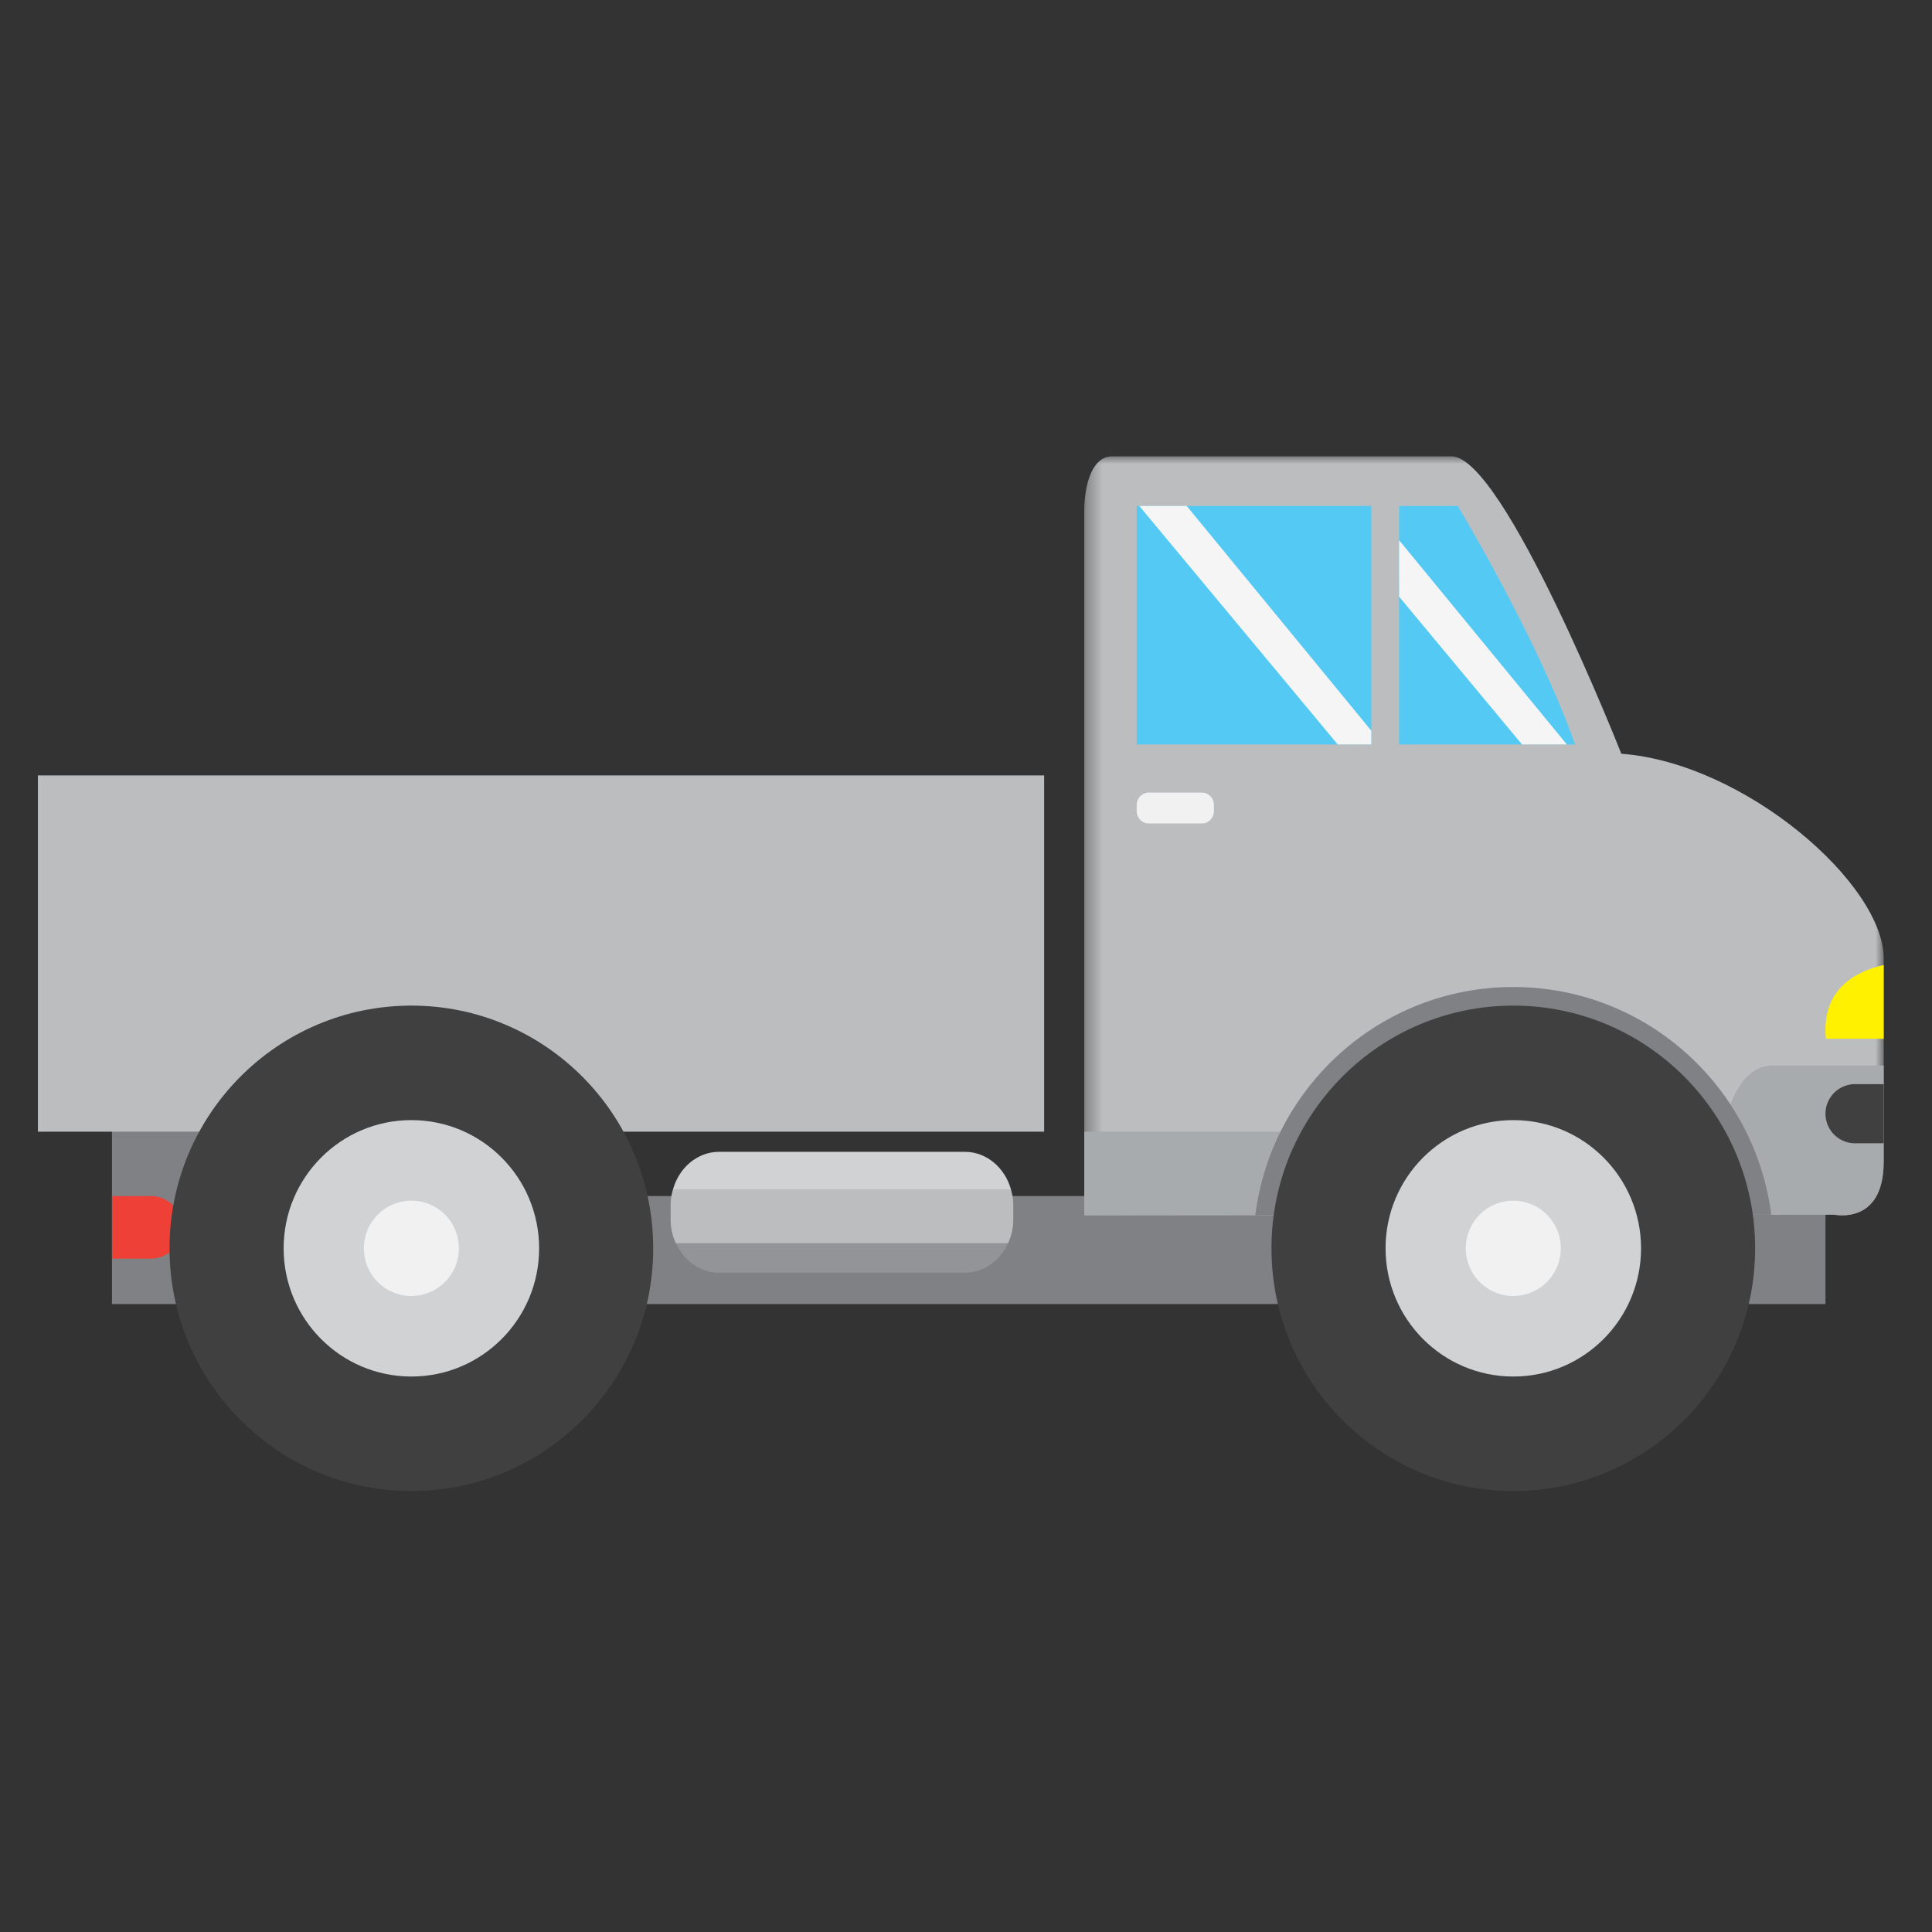 <svg width="120" height="120" viewBox="0 0 120 120" xmlns="http://www.w3.org/2000/svg" xmlns:xlink="http://www.w3.org/1999/xlink"><rect x="0" y="0" width="120" height="120" fill="#333333" stroke="none"/><defs><path id="a" d="M0 .033h49.654v47.145H0z"/></defs><g fill="none" fill-rule="evenodd"><path fill="#808184" d="M113.383 74.29v6.709H6.955V66.183h20.897l8.244 8.106z"/><g transform="matrix(-1 0 0 1 117 28.311)"><mask id="b" fill="#fff"><use xlink:href="#a"/></mask><path d="M3.067 47.134S0 47.81 0 43.836V31.214c0-4.627 8.627-12.132 16.296-12.709 0 0 7.285-18.472 10.544-18.472h21.09c1.15 0 1.725 1.54 1.725 3.464v43.68l-46.587-.043z" fill="#BBBDBF" mask="url(#b)"/></g><path d="M107.03 70.291s.576-4.108 3.068-4.108H117v5.965c0 3.973-3.068 3.297-3.068 3.297l-46.587.044V70.29h39.686z" fill="#A8ABAD"/><path d="M86.9 31.423h3.643s4.984 8.274 7.286 14.816H86.9V31.423zm-1.725 14.816h-14.57V31.423h14.57z" fill="#53C9F4"/><path d="M71.36 51.147h3.283c.415 0 .754-.34.754-.758v-.404a.758.758 0 0 0-.754-.757H71.36a.758.758 0 0 0-.755.757v.404c0 .417.34.758.755.758" fill="#F1F1F2"/><path d="M117 64.518h-3.588c-.314-3.145 1.968-4.214 3.588-4.58v4.58z" fill="#FFF100"/><path d="M117 71.001c-.036.003-.07.011-.105.011h-1.682a1.84 1.84 0 0 1-1.83-1.837 1.84 1.84 0 0 1 1.83-1.837h1.682c.035 0 .07.008.105.01v3.653z" fill="#404041"/><path fill="#BBBDBF" d="M64.854 70.291h-62.5V48.163h62.5z"/><path d="M59.93 79.05H44.66c-1.173 0-2.185-.752-2.679-1.83h20.63c-.494 1.078-1.506 1.83-2.68 1.83" fill="#929497"/><path d="M44.66 71.542h15.27c1.349 0 2.484.988 2.861 2.33h-20.99c.377-1.342 1.512-2.33 2.86-2.33" fill="#D0D2D3"/><path d="M41.656 74.823a3.5 3.5 0 0 1 .144-.951h20.99c.087.303.146.618.146.951v.946a3.47 3.47 0 0 1-.325 1.451H41.98a3.47 3.47 0 0 1-.325-1.451v-.946z" fill="#BBBDBF"/><path d="M6.955 74.29h2.473a1.944 1.944 0 0 1 0 3.886H6.955V74.29z" fill="#EE4036"/><path d="M110.017 75.449l-32.05.03c1.009-7.99 7.792-14.174 16.027-14.174 8.225 0 15 6.168 16.023 14.144" fill="#808184"/><path d="M78.973 77.535c0 8.326 6.725 15.076 15.021 15.076 8.296 0 15.021-6.75 15.021-15.076S102.29 62.46 93.995 62.46c-8.297 0-15.022 6.75-15.022 15.075" fill="#404041"/><path d="M86.06 77.535c0 4.398 3.552 7.964 7.934 7.964s7.934-3.566 7.934-7.964c0-4.398-3.552-7.963-7.934-7.963s-7.935 3.565-7.935 7.963" fill="#D0D2D3"/><path d="M91.044 77.535a2.955 2.955 0 0 0 2.95 2.961 2.956 2.956 0 0 0 2.95-2.96 2.956 2.956 0 0 0-2.95-2.961 2.956 2.956 0 0 0-2.95 2.96" fill="#F1F1F2"/><path d="M10.53 77.535c0 8.326 6.725 15.076 15.022 15.076 8.295 0 15.02-6.75 15.02-15.076S33.847 62.46 25.552 62.46c-8.297 0-15.022 6.75-15.022 15.075" fill="#404041"/><path d="M17.617 77.535c0 4.398 3.552 7.964 7.934 7.964s7.935-3.566 7.935-7.964c0-4.398-3.553-7.963-7.935-7.963s-7.934 3.565-7.934 7.963" fill="#D0D2D3"/><path d="M22.601 77.535a2.955 2.955 0 0 0 2.95 2.961 2.956 2.956 0 0 0 2.95-2.96 2.956 2.956 0 0 0-2.95-2.961 2.956 2.956 0 0 0-2.95 2.96" fill="#F1F1F2"/><path fill="#F5F5F5" d="M73.706 31.423l11.47 13.965v.851h-2.088L70.76 31.423zM86.9 33.55l10.421 12.69h-2.785l-7.635-9.179z"/></g></svg>